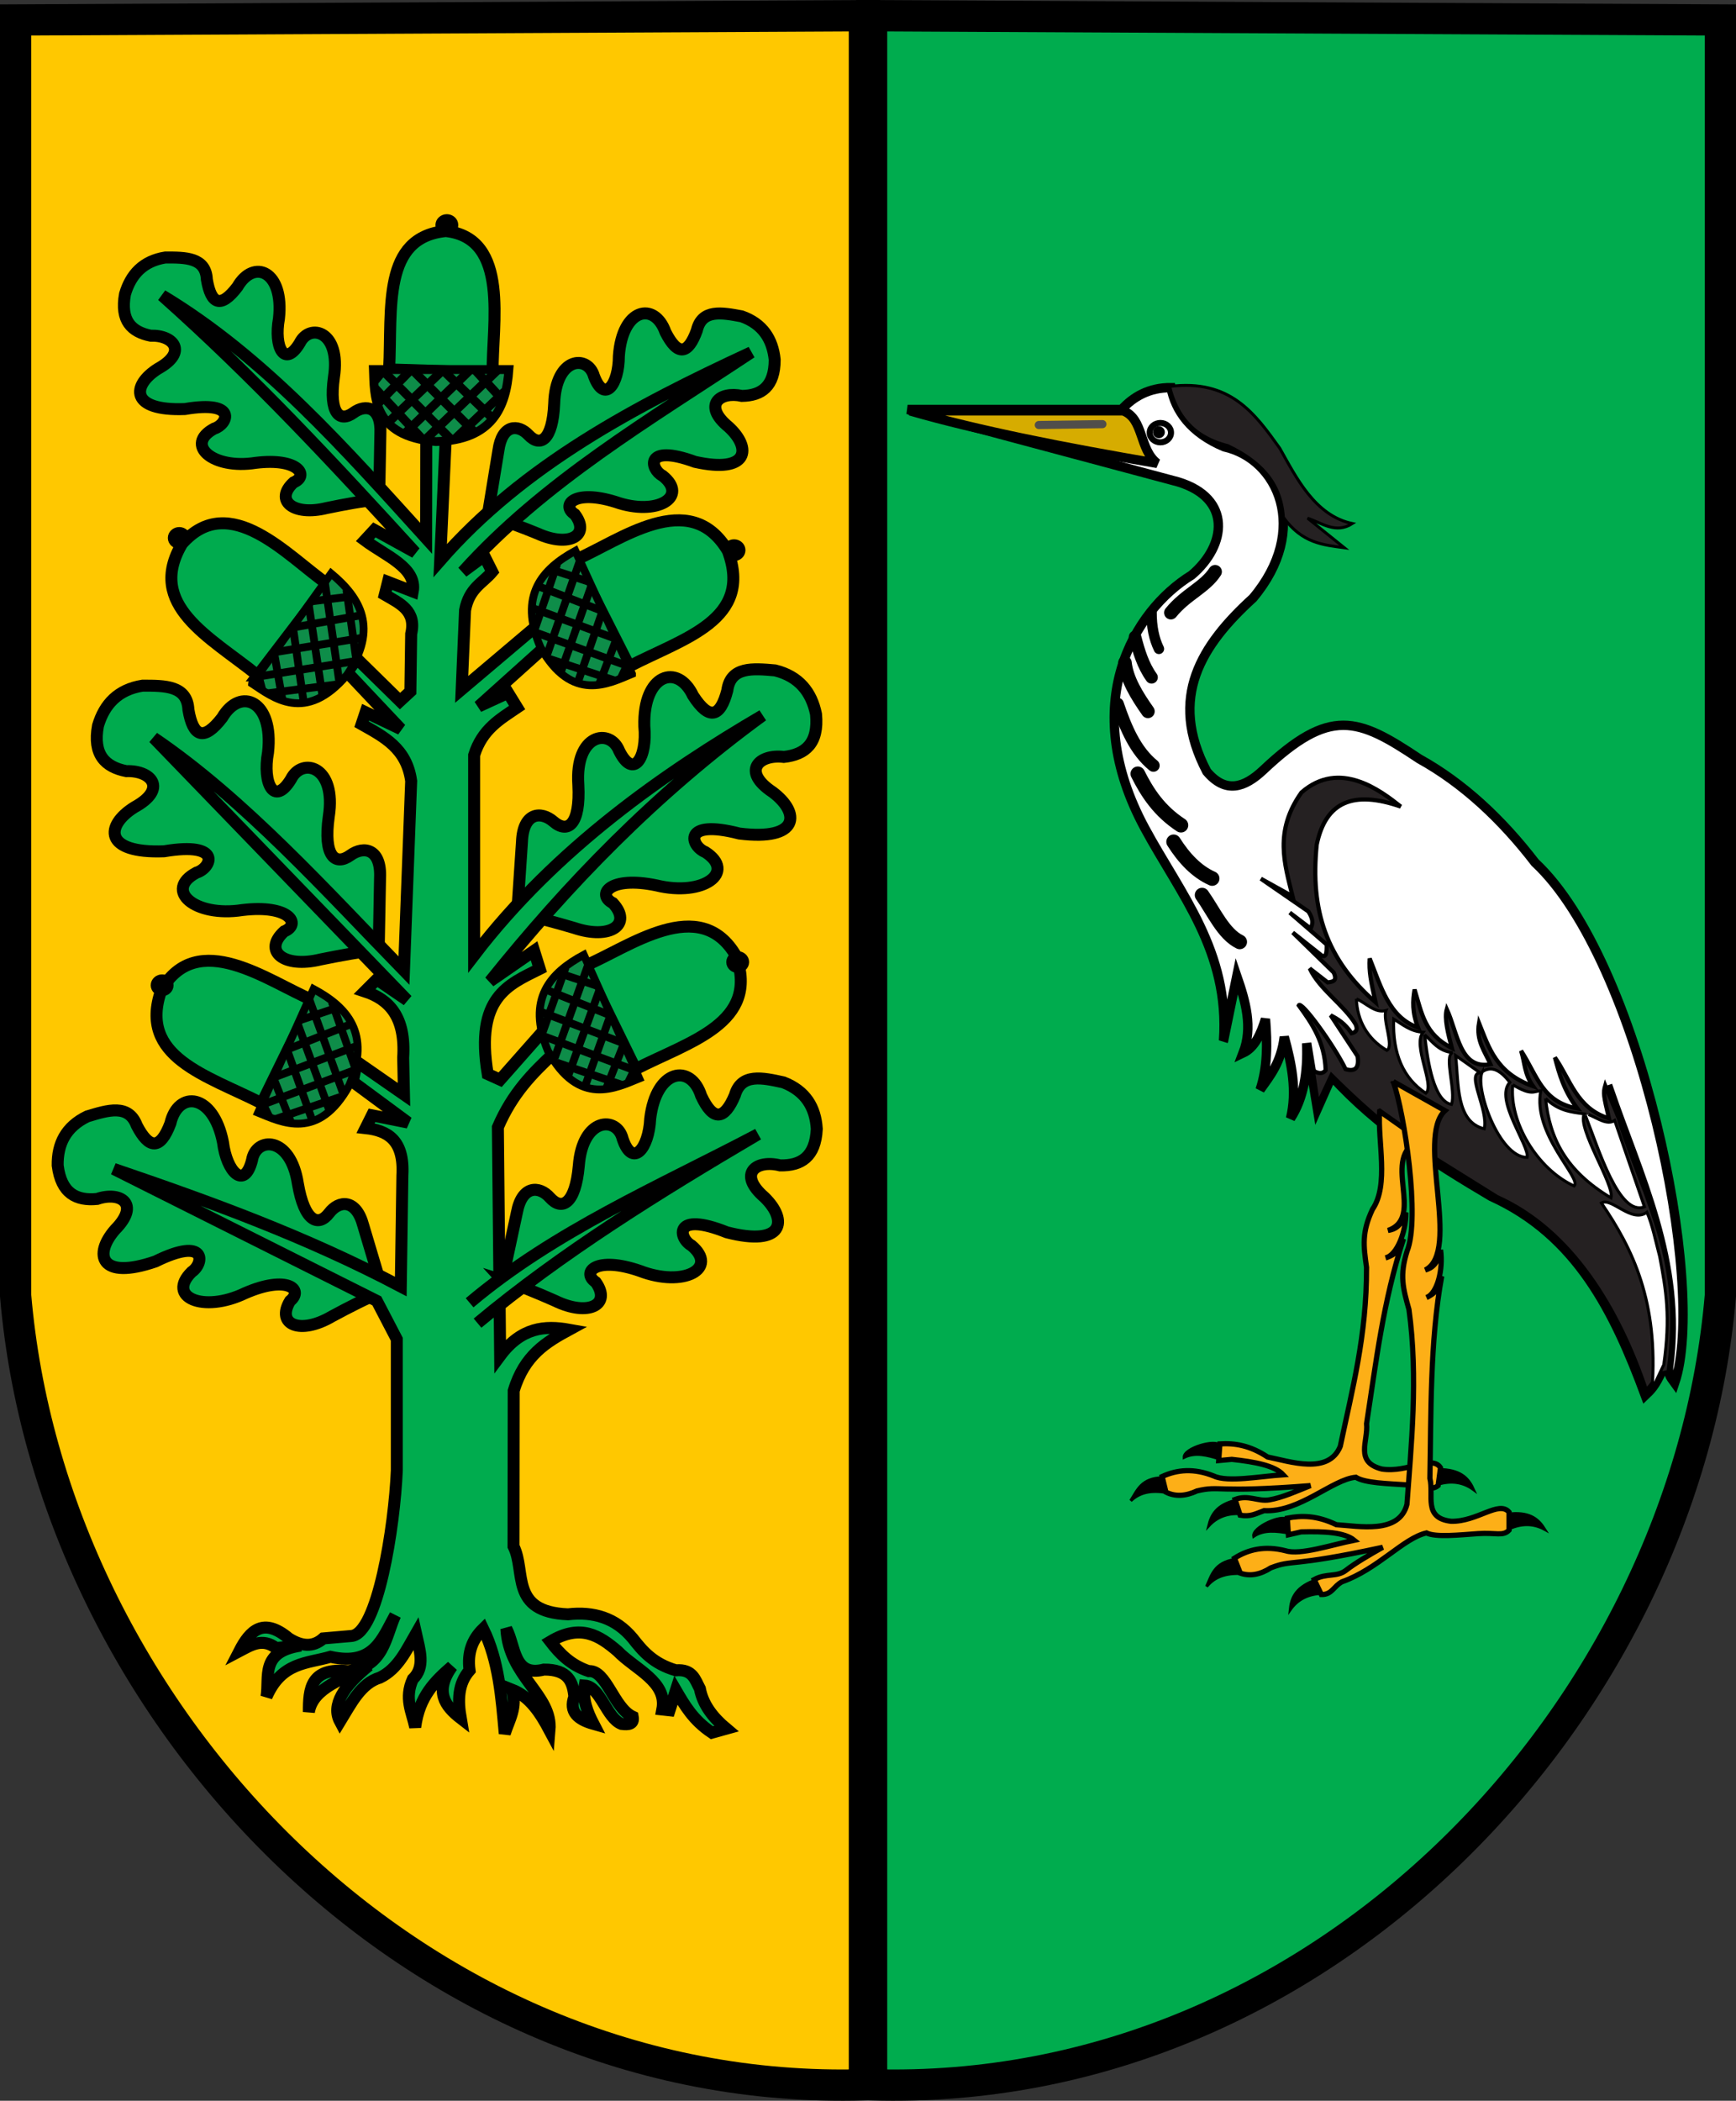 <?xml version="1.0" encoding="UTF-8"?>
<svg id="svg1325" xmlns="http://www.w3.org/2000/svg" viewBox="0 0 590.16 714.01">
  <rect x="0" y="0" width="590.16" height="714.01" fill="#333333" stroke="none"/>
  <defs>
    <style>
      .cls-1 {
        stroke-width: 4.25px;
      }

      .cls-1, .cls-2, .cls-3, .cls-4, .cls-5, .cls-6, .cls-7, .cls-8 {
        stroke-linecap: round;
      }

      .cls-1, .cls-2, .cls-4, .cls-9, .cls-10, .cls-5, .cls-11, .cls-12, .cls-13, .cls-14, .cls-15, .cls-16, .cls-17, .cls-18, .cls-6, .cls-19, .cls-7, .cls-20, .cls-21, .cls-22, .cls-23, .cls-8 {
        stroke: #000;
      }

      .cls-1, .cls-3, .cls-4, .cls-14, .cls-7, .cls-8 {
        fill: none;
      }

      .cls-2, .cls-11, .cls-12, .cls-14 {
        stroke-width: 4.07px;
      }

      .cls-3 {
        stroke: #504e4b;
        stroke-width: 2.77px;
      }

      .cls-4 {
        stroke-width: 4.96px;
      }

      .cls-9 {
        stroke-width: 2.66px;
      }

      .cls-9, .cls-10, .cls-11, .cls-12, .cls-13, .cls-15, .cls-16, .cls-17, .cls-18, .cls-19, .cls-24, .cls-20, .cls-21, .cls-22, .cls-23, .cls-25 {
        fill-rule: evenodd;
      }

      .cls-9, .cls-19 {
        fill: #0e8d49;
      }

      .cls-5 {
        fill: #feffff;
        stroke-width: 2.06px;
      }

      .cls-11, .cls-23 {
        fill: #00ac4e;
      }

      .cls-12, .cls-13 {
        fill: #00ab4e;
      }

      .cls-13 {
        stroke-width: 4.07px;
      }

      .cls-15 {
        stroke-width: 1px;
      }

      .cls-15, .cls-25 {
        stroke-miterlimit: 4;
      }

      .cls-16 {
        fill: #d6ac00;
      }

      .cls-16, .cls-17 {
        stroke-width: 3.19px;
      }

      .cls-17, .cls-22 {
        fill: #fff;
      }

      .cls-18 {
        stroke-width: 1.42px;
      }

      .cls-18, .cls-21 {
        fill: #252122;
      }

      .cls-6 {
        stroke-width: 1.62px;
      }

      .cls-19 {
        stroke-width: 3.01px;
      }

      .cls-7 {
        stroke-width: 4.61px;
      }

      .cls-24 {
        stroke-width: 1.77px;
      }

      .cls-24, .cls-25 {
        fill: #fdaf17;
        stroke: #010000;
      }

      .cls-20 {
        fill: #ffc800;
      }

      .cls-20, .cls-23 {
        stroke-width: 10.63px;
      }

      .cls-25 {
        stroke-width: 1.77px;
      }

      .cls-8 {
        stroke-width: 3.54px;
      }
    </style>
  </defs>
  <g id="g3342">
    <g id="g3141">
      <path id="path1334" class="cls-20" d="m293.86,5.34L5.31,6.79v433.55c11.94,140.52,134.55,272.69,288.55,268.25V5.34Z"/>
      <path id="path2482" class="cls-12" d="m128.89,169.77l.42-22.43c.43-9.06-4.96-10.12-9.14-7.06-4.65,3.4-8.36.35-6.65-12.05,2.43-15.81-8.25-18.52-11.63-11.63-5.21,8.65-8.81,1.28-7.06-8.31,1.8-16.23-8.56-20.45-14.12-10.8-5.68,7.45-8.97,5.95-10.39-2.49-.37-7.55-7.27-7.49-14.12-7.48-7.52,1.2-11.72,5.72-13.71,12.46-1.64,9.04,2.25,12.81,8.72,14.12,7.71-.29,12.79,5.54,2.49,11.22-9.01,5.68-9.57,14.43,9.14,13.71,18.16-3.1,14.58,5.24,9.97,6.65-10.11,5.39-.63,13.96,14.12,11.63,14.62-1.78,18.2,4.46,12.88,6.65-6.64,6.07-.17,11.54,11.22,8.72,6.09-1.25,12.15-2.42,17.86-2.91Z"/>
      <path id="path2486" class="cls-12" d="m128.74,322.92l.46-24.51c.47-9.9-5.47-11.06-10.09-7.72-5.13,3.72-9.24.39-7.34-13.16,2.68-17.28-9.11-20.24-12.85-12.71-5.75,9.45-9.73,1.4-7.8-9.08,1.99-17.73-9.45-22.35-15.6-11.8-6.28,8.14-9.9,6.5-11.47-2.72-.41-8.25-8.03-8.18-15.6-8.17-8.3,1.32-12.95,6.25-15.14,13.62-1.81,9.88,2.48,14,9.63,15.43,8.51-.32,14.12,6.06,2.75,12.26-9.95,6.2-10.57,15.77,10.09,14.98,20.06-3.39,16.1,5.72,11.01,7.26-11.16,5.89-.69,15.25,15.6,12.71,16.14-1.94,20.1,4.88,14.22,7.26-7.33,6.63-.19,12.61,12.39,9.53,6.73-1.36,13.42-2.65,19.73-3.18Z"/>
      <path id="path2488" class="cls-12" d="m130.2,439l-6.71-22.49c-2.44-9.16-8.29-8.56-11.59-4.22-3.67,4.83-8.44,2.94-10.63-9.96-2.54-16.52-14.33-15.92-15.6-8-2.58,10.23-8.61,4-9.87-6.1-3.31-16.74-15.26-17.75-17.88-6.41-3.45,9.18-7.28,8.71-11.42.72-2.78-7.42-9.82-5.22-16.83-3.09-7.31,3.52-10.17,9.33-10.06,16.66,1.19,9.52,6.37,12.08,13.41,11.39,7.79-2.67,14.85,1.57,6.12,10.41-7.41,8.44-5.21,17.35,13.71,10.84,17.59-8.7,16.58.72,12.31,3.55-8.63,8.5,3.79,14.11,18.15,7.23,14.39-6.29,20.04-1.17,15.29,2.65-4.86,8.1,3.5,11.56,14.25,5.23,5.84-3.13,11.66-6.17,17.35-8.42Z"/>
      <path id="path2490" class="cls-12" d="m165.79,175.29l3.64-22.14c1.22-8.98,6.7-9.06,10.26-5.29,3.96,4.19,8.16,1.86,8.71-10.65.47-15.99,11.46-16.73,13.54-9.34,3.56,9.44,8.44,2.85,8.45-6.9,1.16-16.28,12.12-18.57,15.84-8.07,4.24,8.35,7.74,7.47,10.66-.58,1.73-7.36,8.5-6.05,15.24-4.8,7.18,2.54,10.5,7.75,11.23,14.73-.02,9.19-4.53,12.2-11.13,12.32-7.53-1.68-13.58,3.14-4.48,10.58,7.84,7.21,6.81,15.92-11.47,11.83-17.3-6.33-15.29,2.51-11.01,4.74,8.97,7.13-1.9,13.84-15.99,8.89-14.05-4.39-18.71,1.1-13.87,4.21,5.43,7.16-1.92,11.39-12.61,6.55-5.77-2.33-11.51-4.58-17.04-6.09Z"/>
      <path id="path2492" class="cls-12" d="m175.81,310.54l1.64-24.46c.38-9.9,6.4-10.55,10.72-6.83,4.8,4.14,9.17,1.17,8.44-12.49-1.2-17.44,10.81-19.39,13.88-11.56,4.92,9.9,9.58,2.23,8.55-8.38-.47-17.84,11.33-21.46,16.55-10.42,5.56,8.65,9.31,7.33,11.66-1.73,1.11-8.19,8.7-7.47,16.24-6.81,8.16,2.02,12.36,7.34,13.92,14.86.96,10-3.67,13.74-10.92,14.55-8.45-1.04-14.59,4.83-3.79,11.98,9.38,7.03,9.19,16.61-11.34,14.06-19.69-5.09-16.53,4.32-11.59,6.29,10.62,6.82-.61,15.25-16.63,11.33-15.92-3.32-20.44,3.14-14.79,6.02,6.73,7.23-.89,12.58-13.16,8.44-6.59-1.93-13.14-3.78-19.38-4.85Z"/>
      <path id="path2221" class="cls-11" d="m144.91,148.27l-.05,34.7c-27.54-30.36-55.17-61.77-89.74-82.53,31.27,27.8,58.76,57.48,86,87.3l-13.84-7.63-3.26,3.53c7.04,5.26,17.79,9.3,16.31,17.4l-8.43-3.26-1.09,4.35c5.08,2.95,10.82,5.42,8.97,13.32l-.27,19.57-3.53,3.26-14.68-14.41-3.26,4.62,18.21,19.3-11.96-5.71-1.36,4.08c7.5,4.24,15.32,8.1,16.85,19.3l-2.45,64.43c-25.94-26.63-54.3-58.26-85.09-79.11l86.18,89.17-10.33-7.07-4.08,4.08c8.28,2.71,13.95,8.62,13.05,22.56l.27,12.5-16.04-11.15-1.36,6.8,18.76,13.86-12.23-2.45-2.17,4.35c7.46.82,13.18,4.03,12.5,16.04l-.54,37.79c-32.53-17.13-65.06-28.89-97.59-39.96l89.44,44.85,6.8,13.05v44.58c-.8,19.03-6.52,55.69-15.5,56.27l-9.51.82c-3.51,3.12-7.46,2.67-11.69,0-8.67-7.26-13.21-2.75-16.85,4.35,3.95-2.08,7.85-4.62,12.5-1.09l8.43-.82c-14,2.08-10.54,10.59-11.69,17.4,5.16-11.84,13.86-11.3,21.75-13.59,14.84,3.28,17.61-6.29,22.02-14.14-3.44,7.67-3.8,17.46-16.04,19.03-12.75-1.38-13.36,6-13.32,13.86,1.44-8.47,12.21-11.34,20.39-15.77-8.62,7.01-12.76,13.47-9.79,19.03,3.76-6.14,7.05-12.98,13.59-14.95,6.09-2.97,8.92-9.2,12.23-14.95,1.23,5.56,3.26,11.33-1.09,15.5-2.95,6.51-.27,11.15.82,16.31,1.38-10.6,6.86-15.74,12.5-20.66-6.02,8.52-2.46,13.45,2.99,17.67-1.03-6.02-1.01-11.73,2.99-16.31-.84-6.3,1.12-10.73,4.62-14.14,5.34,10.91,6.23,23.3,7.34,35.61,1.5-4.71,4.31-8.9,2.45-14.95,6.04,2.39,9.6,7.9,12.78,13.86,1.05-12.17-13.79-18.13-14.68-34.52,3.12,5.97,2.4,16.47,12.78,13.86,8.36-.05,9.84,4.28,10.33,9.24-1.9,5.12,1.2,7.74,6.52,9.24-2.09-4.03-3.79-8.29-2.99-13.05,5.31.37,7.42,11.1,12.51,13.05,2.4.31,4.28.11,3.81-2.45-6.53-3.06-8.95-15.95-14.95-15.5-6.1-2.04-9.82-5.86-13.05-10.06,10.35-6.21,16.76-1.93,22.84,3.26,6.01,6.23,17.02,10.37,15.22,19.84l2.45.27,2.17-6.8c2.94,5.03,5.77,10.08,12.23,14.41l4.89-1.36c-4.63-3.87-7.96-8.27-8.97-13.59-1.62-3-2.39-6.71-8.16-6.25-7.67-2.24-11.28-6.5-14.68-10.87-5.8-6.96-13.32-9.17-22.02-8.16-19.93-.82-14.15-14.49-18.49-23.11l.06-52.86c3.64-12.2,11.18-16.59,18.84-20.76-8.22-1.48-16.25-.85-23.45,8.84l-.77-77.66c4.97-11.6,11.85-18.42,18.84-24.99l-3.46-7.69-14.61,16.53-4.23-1.92c-4.33-26.23,7.08-30.42,17.68-35.75l-1.92-6.15-14.99,10.38c26.34-32.84,56.09-63.64,92.65-90.35-32.81,19.21-70.06,44.92-98.03,81.5v-68.05c2.78-8.86,8.86-12.23,14.61-16.15l-3.08-5-10,4.61,22.68-20.38-3.46-6.54-24.99,21.14,1.15-26.91c1.45-7.6,5.94-9.14,9.23-13.07l-2.69-5.38-7.3,5.38c27.6-30.66,63.61-51.71,98.03-74.58-39.42,18.26-77.43,38.32-105.72,70.74l1.92-42.29-6.67-.03Z"/>
      <path id="path2494" class="cls-12" d="m170.78,435.1l4.93-22.95c1.72-9.32,7.59-9.19,11.23-5.11,4.04,4.53,8.65,2.27,9.82-10.76,1.24-16.66,13.04-16.99,14.92-9.2,3.37,10,8.89,3.32,9.36-6.85,2-16.94,13.83-18.89,17.33-7.78,4.15,8.89,7.94,8.11,11.44-.17,2.19-7.61,9.38-5.97,16.53-4.4,7.56,2.94,10.87,8.51,11.33,15.82-.45,9.59-5.41,12.54-12.48,12.4-7.98-2.05-14.68,2.73-5.28,10.86,8.05,7.84,6.55,16.89-12.82,11.88-18.22-7.3-16.48,2.01-12,4.5,9.27,7.8-2.68,14.36-17.53,8.63-14.84-5.15-20.07.4-15.03,3.83,5.48,7.69-2.58,11.8-13.8,6.33-6.06-2.66-12.11-5.24-17.96-7.04Z"/>
      <path id="path2225" class="cls-11" d="m159.65,442.79c28.89-24.4,64.38-39.56,98.03-57.28-33.71,19.86-66.7,40.29-95.34,64.2"/>
      <path id="path2293" class="cls-12" d="m132.29,125.56l35.18,1.11c-.22-16.29,6.03-45.73-15.92-48.14-21.71,2.15-18.22,26.09-19.26,47.03Z"/>
      <path id="path2227" class="cls-19" d="m126.95,125.6h46.06c-.93,12.86-5.66,23.97-24.78,24.49-21.87-1.74-20.95-16.01-21.28-24.49Z"/>
      <path id="path2229" class="cls-19" d="m161.66,125.93l8.94,9.69"/>
      <path id="path2231" class="cls-19" d="m150.77,126l16.49,16"/>
      <path id="path2233" class="cls-19" d="m139.78,125.31l21.54,21.54"/>
      <path id="path2235" class="cls-19" d="m129.92,125.71l23.27,23.5"/>
      <path id="path2239" class="cls-19" d="m127.25,131.72l16.03,17.2"/>
      <path id="path2241" class="cls-19" d="m169.62,125.32l-24.65,23.75"/>
      <path id="path2243" class="cls-19" d="m159.89,125.67l-22.01,21.42"/>
      <path id="path2245" class="cls-19" d="m150.66,125.67l-18.16,17.42"/>
      <path id="path2247" class="cls-19" d="m140.07,125.31l-11.66,11.95"/>
      <path id="path2249" class="cls-19" d="m130.38,125.84l-3.43,4.14"/>
      <path id="path2291" class="cls-19" d="m171.55,133.08l-16.92,16.14"/>
      <path id="path2295" class="cls-2" d="m153.76,76.5c0,.92-.83,1.67-1.85,1.67s-1.85-.75-1.85-1.67.83-1.67,1.85-1.67,1.85.75,1.85,1.67Z"/>
      <path id="path2316" class="cls-12" d="m87.63,229.57l23.7-31.06c-13.38-9.29-33.26-32.08-49.45-13.69-12.32,20.82,9.4,31.62,25.75,44.75Z"/>
      <g id="g3070">
        <path id="path2320" class="cls-9" d="m85.71,232.33l26.86-37.41c9.9,8.25,16.17,18.58,5.44,34.41-14.17,16.75-25.22,7.68-32.3,3.01Z"/>
        <path id="path2322" class="cls-9" d="m106.22,204.33l13.09-1.61"/>
        <path id="path2324" class="cls-9" d="m99.92,213.22l22.62-4.07"/>
        <path id="path2326" class="cls-9" d="m92.95,221.74l30.06-4.94"/>
        <path id="path2328" class="cls-9" d="m87.53,229.99l32.66-5.2"/>
        <path id="path2332" class="cls-9" d="m90.85,235.67l23.32-2.99"/>
        <path id="path2334" class="cls-9" d="m110.37,197.51l4.92,33.88"/>
        <path id="path2336" class="cls-9" d="m104.97,205.62l4.57,30.37"/>
        <path id="path2338" class="cls-9" d="m99.59,213.12l3.56,24.91"/>
        <path id="path2340" class="cls-9" d="m93.12,221.51l2.91,16.44"/>
        <path id="path2342" class="cls-9" d="m87.9,229.69l1.36,5.2"/>
        <path id="path2344" class="cls-9" d="m117.79,200.47l3.25,23.16"/>
      </g>
      <path id="path2348" class="cls-12" d="m213.92,226.48l-18.32-36.19c14.99-6.42,38.82-24.95,51.83-3.07,8.72,23.49-14.88,29.62-33.5,39.25Z"/>
      <path id="path2352" class="cls-9" d="m214.85,229.05l-19.26-41.84c-11.29,6.22-19.41,15.16-11.88,32.75,10.73,19.14,23.3,12.33,31.14,9.09Z"/>
      <path id="path2354" class="cls-9" d="m200.03,197.66l-12.54-4.07"/>
      <path id="path2356" class="cls-9" d="m204.53,207.59l-21.43-8.29"/>
      <path id="path2358" class="cls-9" d="m209.75,217.28l-28.58-10.56"/>
      <path id="path2360" class="cls-9" d="m213.51,226.4l-31.08-11.31"/>
      <path id="path2364" class="cls-9" d="m209.16,231.35l-22.33-7.37"/>
      <path id="path2366" class="cls-9" d="m197.26,190.18l-11.27,32.32"/>
      <path id="path2368" class="cls-9" d="m201.01,199.17l-10.25,28.95"/>
      <path id="path2370" class="cls-9" d="m204.87,207.55l-8.23,23.78"/>
      <path id="path2372" class="cls-9" d="m209.63,217.02l-5.98,15.59"/>
      <path id="path2374" class="cls-9" d="m213.2,226.04l-2.33,4.84"/>
      <path id="path2376" class="cls-9" d="m189.41,191.67l-7.59,22.12"/>
      <path id="path2380" class="cls-13" d="m216.04,363.37l-17.18-35.1c15-6.36,39.07-24.58,51.37-3.36,8.01,22.8-15.5,28.95-34.18,38.46Z"/>
      <g id="g3126">
        <path id="path2384" class="cls-9" d="m217.31,366.55l-18.85-42.02c-11.35,6.11-19.55,14.97-12.2,32.63,10.54,19.24,23.18,12.56,31.05,9.39Z"/>
        <path id="path2386" class="cls-9" d="m202.81,335.01l-12.5-4.19"/>
        <path id="path2388" class="cls-9" d="m207.2,344.98l-21.35-8.5"/>
        <path id="path2390" class="cls-9" d="m212.33,354.72l-28.47-10.84"/>
        <path id="path2392" class="cls-9" d="m216,363.88l-30.97-11.61"/>
        <path id="path2396" class="cls-9" d="m211.61,368.79l-22.25-7.59"/>
        <path id="path2398" class="cls-9" d="m200.1,327.5l-11.59,32.21"/>
        <path id="path2400" class="cls-9" d="m203.77,336.53l-10.54,28.85"/>
        <path id="path2402" class="cls-9" d="m207.55,344.95l-8.46,23.7"/>
        <path id="path2404" class="cls-9" d="m212.21,354.46l-6.13,15.53"/>
        <path id="path2406" class="cls-9" d="m215.7,363.52l-2.37,4.82"/>
        <path id="path2408" class="cls-9" d="m192.24,328.92l-7.81,22.04"/>
      </g>
      <path id="path2444" class="cls-13" d="m89.01,375l17.18-35.1c-15-6.36-39.07-24.58-51.37-3.36-8.01,22.8,15.5,28.95,34.18,38.46Z"/>
      <g id="g3098">
        <path id="path2448" class="cls-9" d="m87.74,378.18l18.85-42.02c11.35,6.11,19.55,14.97,12.2,32.63-10.54,19.24-23.18,12.56-31.05,9.39Z"/>
        <path id="path2450" class="cls-9" d="m102.24,346.64l12.5-4.19"/>
        <path id="path2452" class="cls-9" d="m97.85,356.62l21.35-8.5"/>
        <path id="path2454" class="cls-9" d="m92.72,366.36l28.47-10.84"/>
        <path id="path2456" class="cls-9" d="m89.05,375.52l30.97-11.61"/>
        <path id="path2460" class="cls-9" d="m93.45,380.42l22.25-7.59"/>
        <path id="path2462" class="cls-9" d="m104.95,339.13l11.59,32.21"/>
        <path id="path2464" class="cls-9" d="m101.28,348.16l10.54,28.85"/>
        <path id="path2466" class="cls-9" d="m97.51,356.58l8.46,23.7"/>
        <path id="path2468" class="cls-9" d="m92.84,366.09l6.13,15.53"/>
        <path id="path2470" class="cls-9" d="m89.36,375.15l2.37,4.82"/>
        <path id="path2472" class="cls-9" d="m112.81,340.55l7.81,22.04"/>
      </g>
      <path id="path2474" class="cls-2" d="m251.39,187c0,.92-.83,1.67-1.85,1.67s-1.85-.75-1.85-1.67.83-1.67,1.85-1.67,1.85.75,1.85,1.67Z"/>
      <path id="path2476" class="cls-2" d="m62.79,182.84c0,.92-.83,1.67-1.85,1.67s-1.85-.75-1.85-1.67.83-1.67,1.85-1.67,1.85.75,1.85,1.67Z"/>
      <path id="path2478" class="cls-2" d="m56.97,334.88c0,.92-.83,1.67-1.85,1.67s-1.85-.75-1.85-1.67.83-1.67,1.85-1.67,1.85.75,1.85,1.67Z"/>
      <path id="path2480" class="cls-2" d="m252.63,326.99c0,.92-.83,1.67-1.85,1.67s-1.85-.75-1.85-1.67.83-1.67,1.85-1.67,1.85.75,1.85,1.67Z"/>
      <path id="path2484" class="cls-14" d="m94.41,106.63h-.42"/>
    </g>
    <g id="g3300">
      <path id="path2209" class="cls-23" d="m296.3,5.34l288.55,1.45v433.55c-11.94,140.52-134.55,272.69-288.55,268.25V5.34Z"/>
      <g id="g3233">
        <g id="g2640">
          <path id="path2594" class="cls-17" d="m415.95,353.7c2.14-30.4-14.75-49.93-26.78-72.23-22.68-41.99-3.98-73.76,15.96-86.03,12.02-10.23,13.61-26.11-4.6-31.65l-91.98-24.62h72.77c3.85-4.25,9.31-7.49,16.77-7.41,1.48,7.71,6.57,15.29,18.12,20.12,18.27,4.07,29.28,28.16,9.74,51.4-17.5,15.95-28.94,33.73-15.69,58.97,6.4,7.6,12.8,5.51,19.21-.54,22.72-21.42,32.03-17.84,53.02-3.79,14.96,8.28,28.09,20.59,39.37,35.27,35.61,33.16,58.61,143.79,47.47,176.82-.98-1.38-2.22-2.45-2.1-5.2,4.84-36.09-10.29-65.18-20.71-95.93,11.01,31.56,23.28,62.93,18.58,96.84-2.47,5.55-4.1,6.91-5.79,8.53-10.53-28.46-23.31-54.46-52.38-67.61-19.58-11.58-38.63-23.61-54.21-40.81l-4.87,10.96-3.65-22.23c.42,10.03-1.04,18.8-5.48,25.58,2.27-9.24.41-18.47-2.13-27.71-1.09,8.75-4.79,13.14-8.22,17.97,2.54-7.54,2.51-15.72,1.83-24.06-1.6,5.1-3.6,9.68-7.61,11.57,3.38-8.73.88-17.46-2.13-26.19l-4.5,21.96Z"/>
          <path id="path2596" class="cls-21" d="m397.61,131.36c20.65-2.63,29.05,9.26,37.46,21.01,5.54,9.84,11.91,22.88,24.67,25.58-5.68,3.62-10.3-.18-15.23-1.83l12.49,10.05c-7.15-.97-14.35-1.5-20.71-10.35-.76-12.27-8.42-19.37-18.88-24.36-12.06-3.06-17.45-10.56-19.79-20.1Z"/>
          <path id="path2604" class="cls-18" d="m550.4,380.27l-4.7-11.31c-.74,2.57-.54,3.5,1.28,11.18-11.02-3.41-13.1-13.22-18.38-20.73,1.48,5.64,3.06,11.29,7.64,17.37-12.04-2.31-13.5-10.95-19.14-19.65,1.36,4.3,1.03,7.76,4.07,12.06-12.52-4.43-15.03-13.15-18.38-21.51-1.05,6.02,2.01,9.71,3.9,14.05-10.38,1.9-11.13-10.66-14.85-18.75-.9,3.22.42,8.23,1.72,13.22-9.28-4.69-10.19-11.77-12.67-19.87-.66,3.77-.85,7.79,1.17,12.91-9.86-3.44-12.62-13.97-16.43-23.47-.27,4.42.37,7.56,1.99,14.89-16.66-14.5-22.29-31.26-19.99-53.61,3.05-14.59,12.45-18.48,28.55-12.91-6.83-5.39-20.76-16.14-33.74-4.8-9.38,13.2-5.75,24.26-3.02,35.31l-10.79-6,16.17,11.15c1.95,3.06,1.33,4.4.78,5.8l-7.12-5.42,12.54,10.85c.07,2.52-.08,4.59-1.69,3.73l-9.83-7.8,13.9,13.56c1.37,2.99-.35,3.17-2.03,3.39l-6.1-4.75c3.24,7.06,11.71,12.47,15.59,18.98.89,2.02.02,2.73-1.36,3.05-2.37-3.49-4.75-4.85-7.12-6.1l9.15,13.9c.65,4.25-1.02,5.28-4.07,4.41-3.79-7.88-15.1-23.55-15.93-21.69,4.51,6.18,8.83,12.5,9.15,22.03-1.24,1.64-3.13.88-4.37,0l1.73,11.56,4.6-9.83c6.49,6.45,13.28,12.71,20.63,18.6,4.39,3.34,6.16,3.81,10.58,7.16l25.08,15.63c25.34,11.31,41.29,37.89,50.7,65.76,1.67-1.66,3.15-3.62,4.24-6.14-1.07.41,4.18.51,3.51-1.1,3.43-27.39-1.43-41.84-8.03-60.36,0,0-8.19-21.02-8.94-24.73Z"/>
          <path id="path2606" class="cls-7" d="m413.08,194.32c-3.51,5.39-9.93,7.63-15.04,13.92"/>
          <path id="path2608" class="cls-8" d="m391.48,208.05c-.03,5.02.86,9.13,2.5,12.49"/>
          <path id="path2610" class="cls-1" d="m385.86,216.48c1.27,4.88,2.71,9.68,5.62,13.74"/>
          <path id="path2612" class="cls-7" d="m382.43,225.23c.6,5.52,3.91,11.03,7.81,16.55"/>
          <path id="path2616" class="cls-1" d="m379.93,239.27c2.79,8.24,6.09,15.97,12.18,20.92"/>
          <path id="path2618" class="cls-4" d="m386.8,263c3.25,6.49,7.3,12.65,14.67,17.48"/>
          <path id="path2620" class="cls-4" d="m398.97,286.11c3.61,5.69,7.84,10.13,13.11,12.49"/>
          <path id="path2622" class="cls-4" d="m408.65,304.22c4.05,5.73,7.24,13.2,12.8,15.92"/>
          <path id="path2624" class="cls-22" d="m461.11,339.49c.29,7.34,3.69,13.58,10.36,17.52,2.54-1.42-1.58-10.45-.28-13.56-3.74,1.05-6.72-2.51-10.08-3.96Z"/>
          <path id="path2626" class="cls-22" d="m473.8,346.37c-.43,11.83,3.28,20.17,10.93,25.2,3.11-2.69-4.63-16.26-.96-20.73-4.25-.25-6.92-2.61-9.97-4.47Z"/>
          <path id="path2628" class="cls-22" d="m484.33,351.68c1.08,9.76,3.21,22.63,9.11,23.69,1.61-4.4-2.71-16.59.4-17.61-4.76-.44-6.77-3.62-9.51-6.07Z"/>
          <path id="path2630" class="cls-22" d="m494.86,358.76l8.3,5.87c-4.85.21,2.9,12.75,1.42,19.03-9.64-2.31-8.66-15.26-9.72-24.9Z"/>
          <path id="path2632" class="cls-22" d="m503.97,364.23c3.42-2.23,6.43-.03,9.31,3.64-5.43,5.7,6.75,21.61,5.87,25.51-9.67.05-18.01-24.32-15.18-29.15Z"/>
          <path id="path2634" class="cls-22" d="m514.29,368.68c-1.31,12.65,8.32,28.69,20.85,34.42,2.77-2.48-14.27-17.68-11.34-32.39-2.31.18-3.17,1.82-9.51-2.02Z"/>
          <path id="path2636" class="cls-22" d="m525.42,373.34c4.39,4.27,8.77,4.66,13.16,5.26-2.56,4.83,10.3,24.11,9.11,28.54-15.45-9.24-20.83-20.26-22.27-33.81Z"/>
          <path id="path2638" class="cls-22" d="m540,378.8c3.06,1.21,6.35,3.79,8.91,2.02l10.12,29.35c-8.63,3.41-15.63-19.89-20.04-30.97"/>
          <path id="path2592" class="cls-16" d="m309.38,139.64h72.47c7.06,2.66,5.34,13.16,11.55,17.85-31.33-5.35-60.58-11.07-84.02-17.85Z"/>
          <path id="path2598" class="cls-3" d="m353.15,144.46l21.62-.3"/>
          <path id="path2600" class="cls-5" d="m398.09,147.05c0,1.82-1.62,3.29-3.62,3.29s-3.62-1.47-3.62-3.29,1.62-3.29,3.62-3.29,3.62,1.47,3.62,3.29Z"/>
          <path id="path2602" class="cls-6" d="m395.18,146.9c0,.67-.55,1.22-1.22,1.22s-1.22-.55-1.22-1.22.55-1.22,1.22-1.22,1.22.55,1.22,1.22h0Z"/>
        </g>
        <path id="path3231" class="cls-22" d="m544.4,408.87c3.41-2.09,10.25,7.04,15.48,3.15,1.91,4.4,3.03,10.22,4.32,15.02,2.2,11.65,3.71,20.5,1.4,36.8l-3.96,8.39c2.18-29.8-6.52-47.69-17.24-63.36Z"/>
      </g>
      <g id="g3281">
        <path id="path3261" class="cls-24" d="m469.02,377.68l13.78,9.73c-14.02,5.73,2.1,26.24-10.94,30.8,2.23-.37,4.4-1.25,6.08-6.08.04,6.69-3.06,14.49-6.89,15.4,5.14-1.72,4.49-4.05,6.08-6.48-6.98,21.34-9.33,42.01-12.56,62.81.6,5.99-4.17,13.06,5.2,15.44,8.83,1.37,17.03-4.93,19.93-.45l-.81,6.08c-2.34,1.88-4.56.16-10.59-.25-6.45-.43-14.41-.62-17.38-2.59-8.01.7-19.1,12.01-31.2,11.35-3.01,1.11-4.56,2.14-8.12,1.56l-1.73-5.37c4.49-1.71,7.84.82,11.68.14,4.47-.79,9.04-2.87,13.97-4.84-32.73,2.58-30.43-.12-38.61,1.81-3.78,1.76-7.32,2.04-10.54.41l-1.29-5.31c5.12-2.34,10.8-2.89,17.61-.15,4.71,2.2,15.59.09,23.56-.44-2.89-3.1-9.54-4.39-17.49-5.24l-4.46.41.41-5.67c4.96-.3,10.18.46,16.21,4.46,7.57,1.5,20.77,6.15,24.72-3.65,4.02-19.22,9-37.47,8.92-60.79-1.03-7.43-1.66-11.89,2.03-19.75,5.69-8.32,1.69-23.05,2.43-33.34Z"/>
        <path id="path3263" class="cls-10" d="m414.67,491.25c-1.49-2.14-12.24.96-12.11,4.07,3.85-1.89,7.98-.72,12.11.55v-4.62Z"/>
        <path id="path3265" class="cls-10" d="m395.29,502.26l.88,4.95c-5.99-.94-9.29.59-11.78,2.86,2.28-3.51,3.58-7.67,10.9-7.82Z"/>
        <path id="path3267" class="cls-10" d="m419.95,509.97c-6.41,1.61-8.13,4.95-9.03,8.59,2.78-2.99,6.32-4.31,10.57-4.07l-1.54-4.51Z"/>
        <path id="path3269" class="cls-10" d="m490.46,499.5c6.59.4,8.91,3.36,10.46,6.78-3.28-2.43-7.01-3.07-11.14-2.06l.68-4.72Z"/>
      </g>
      <g id="g3288">
        <path id="path3290" class="cls-25" d="m473.63,367.59l17.6,9.9c-9.95,9.14,5.61,47.9-6.71,54.17,2.16-.67,4.19-1.83,5.21-6.84.94,6.62-1.08,14.77-4.76,16.18,4.86-2.39,3.91-4.61,5.15-7.24-4.06,22.08-3.61,47.66-4.02,68.7,1.4,5.85-2.38,13.5,7.22,14.6,8.94.18,16.21-7.17,19.69-3.12v6.13c-2.06,2.18-4.48.77-10.51,1.18-6.45.44-14.36,1.32-17.57-.23-7.85,1.77-16.48,12.28-28.73,16.61-2.83,1.5-3.39,4.41-7,4.32l-2.43-5.09c4.22-2.29,7.67-.72,10.76-3.11,3.31-2.56,7.9-5.23,12.53-7.85-32.08,6.95-30.17,3.96-38.02,6.97-3.51,2.25-6.98,3-10.39,1.82l-1.99-5.09c4.76-3,10.31-4.32,17.43-2.51,4.96,1.55,15.46-2.01,23.29-3.59-3.28-2.68-10.05-3.06-18.03-2.84l-4.36,1-.36-5.68c4.87-.96,10.15-.91,16.66,2.24,7.7.47,21.41,3.3,24.01-6.93,1.4-19.58,3.89-43.11.68-66.21-2.02-7.22-3.24-11.56-.64-19.84,4.52-11.12-.89-46.83-4.71-57.66Z"/>
        <path id="path3292" class="cls-15" d="m437.65,516.49c-1.76-1.92-12,2.59-11.45,5.66,3.56-2.39,7.81-1.78,12.08-1.08l-.62-4.58Z"/>
        <path id="path3294" class="cls-15" d="m419.93,530.01l1.54,4.79c-6.06-.13-9.12,1.84-11.29,4.42,1.78-3.78,2.52-8.08,9.75-9.21Z"/>
        <path id="path3296" class="cls-15" d="m446.41,537.36c-6.13,2.46-7.4,5.99-7.79,9.72,2.35-3.34,5.69-5.12,9.93-5.46l-2.13-4.27Z"/>
        <path id="path3298" class="cls-15" d="m513.86,514.5c6.59-.49,9.28,2.14,11.27,5.31-3.58-1.97-7.36-2.1-11.31-.54l.04-4.77Z"/>
      </g>
    </g>
  </g>
</svg>